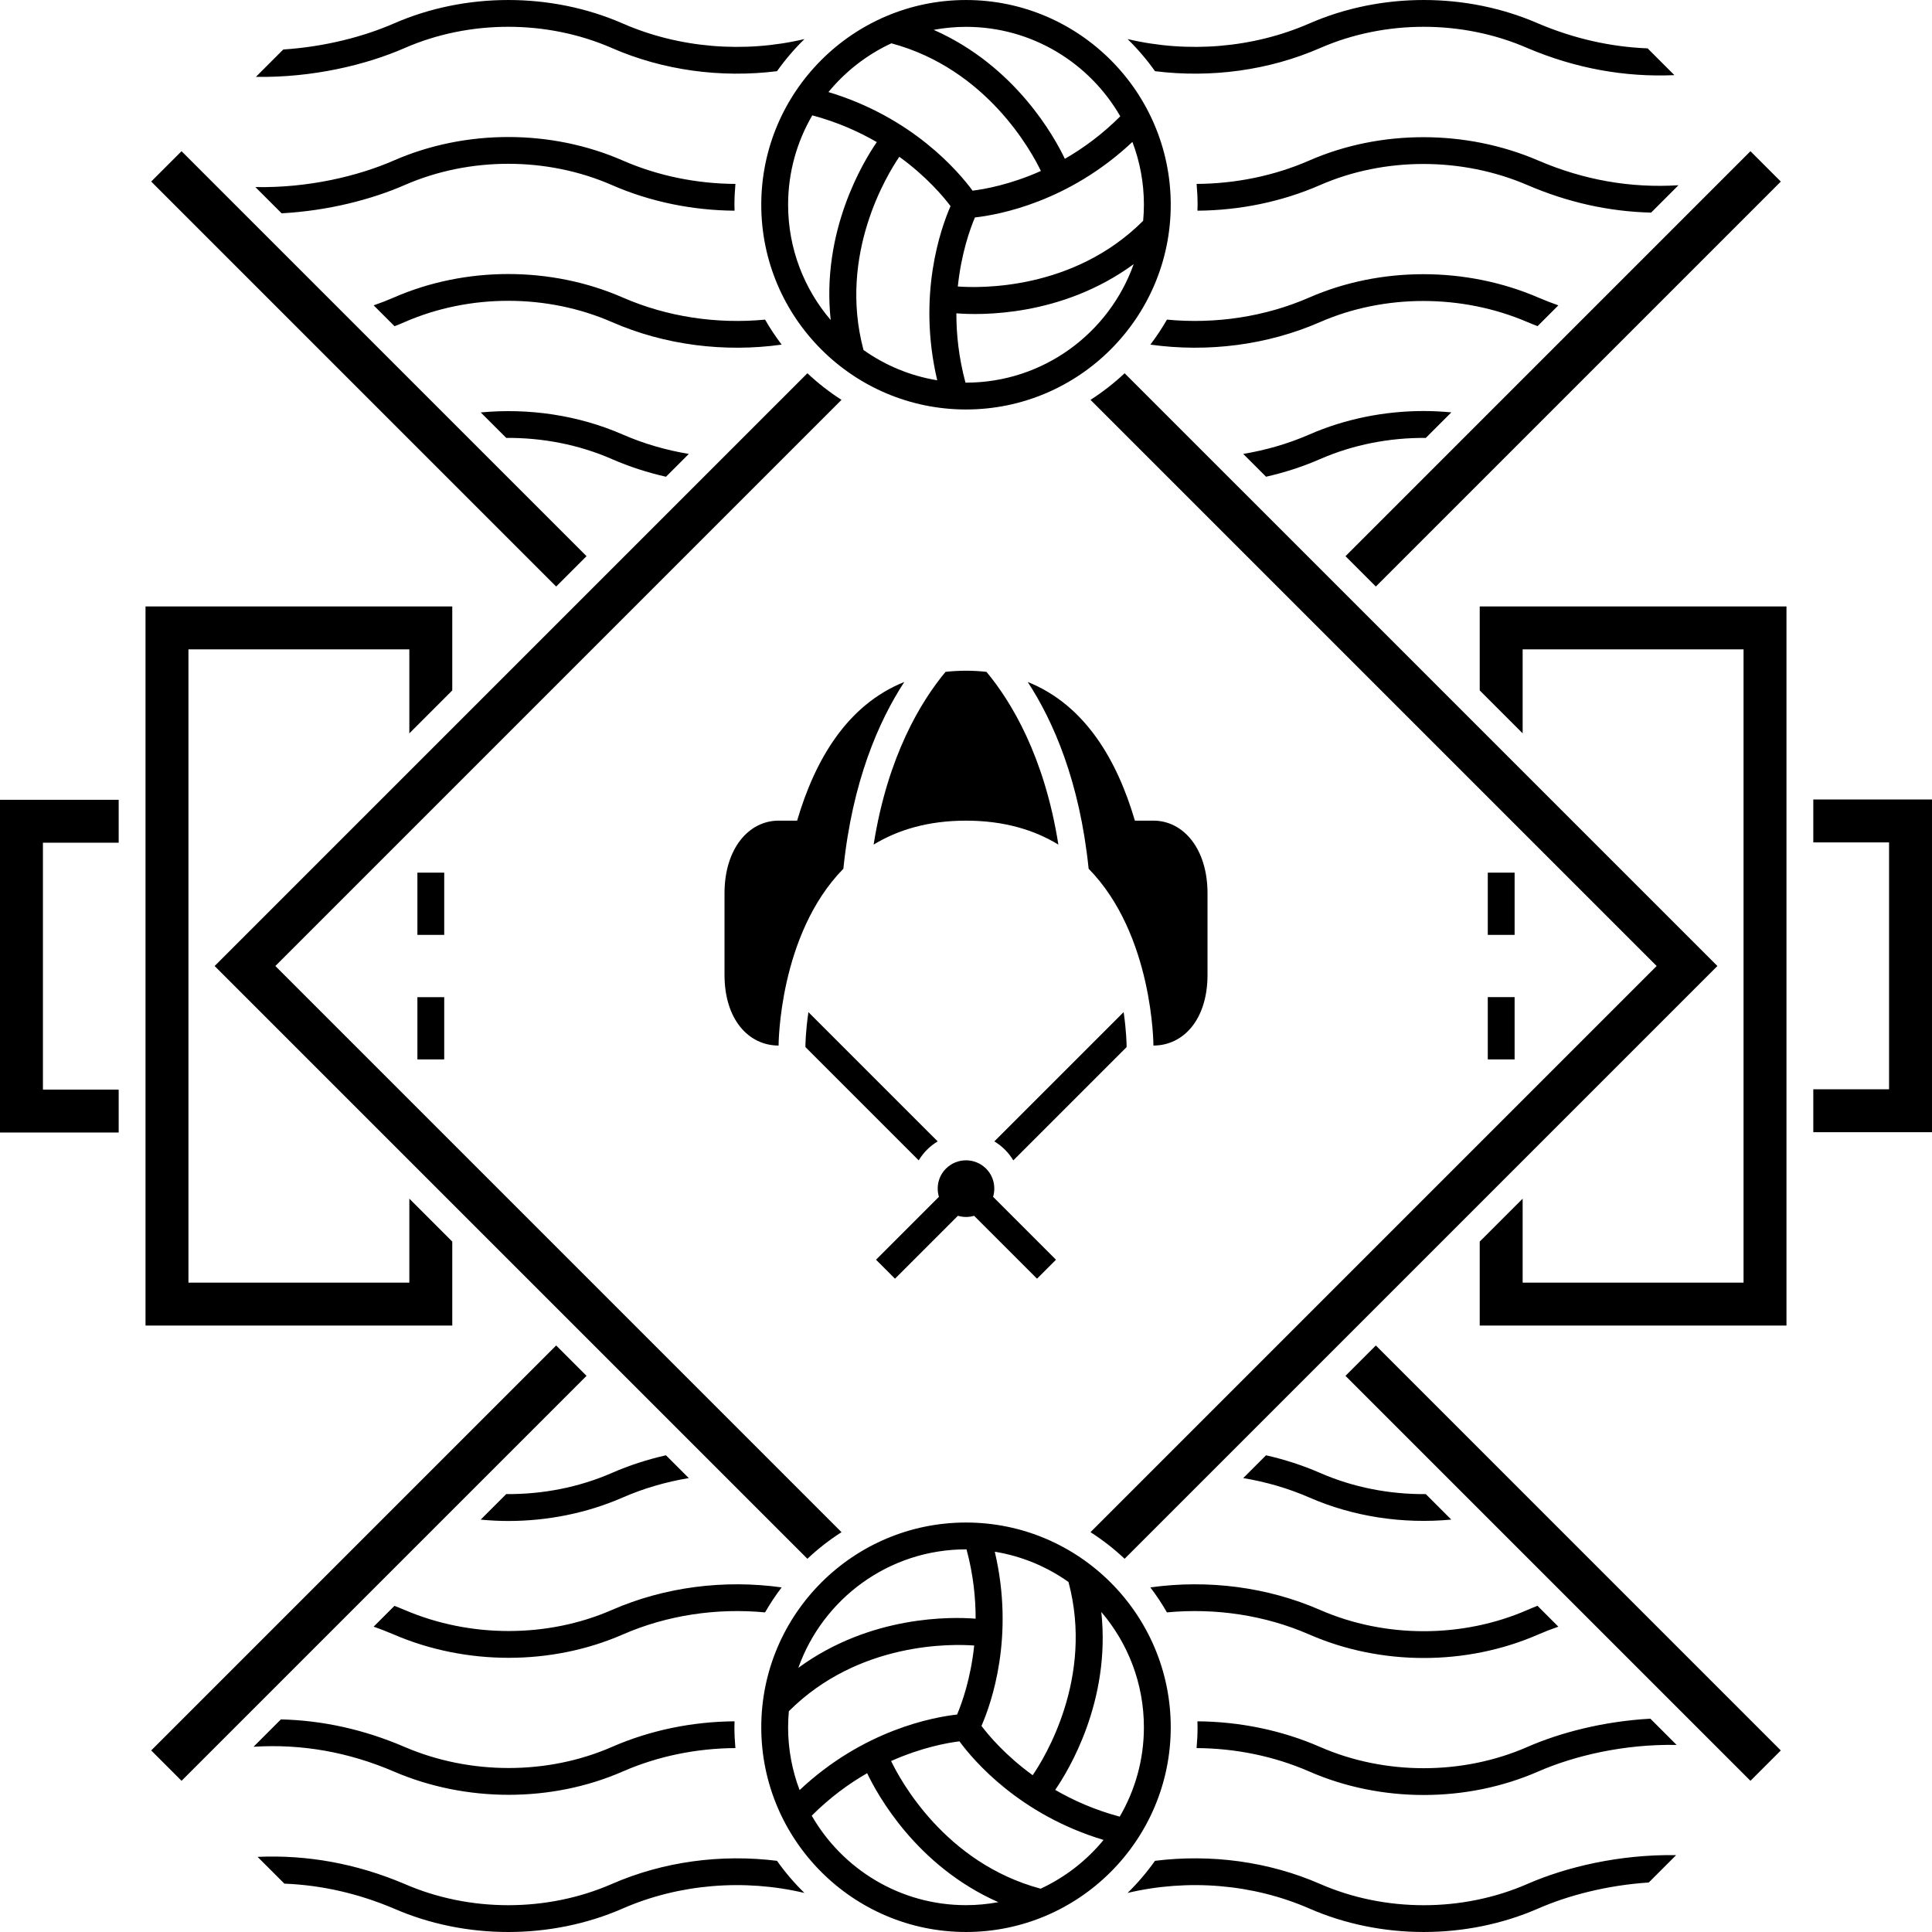 <svg enable-background="new 0 0 441.212 441.212" height="316.228" viewBox="0 0 441.212 441.212" width="316.228" xmlns="http://www.w3.org/2000/svg"><path d="m92.394 42.266c14.826-6.48 32.532-6.478 47.362 0 8.772 3.832 18.378 5.774 28 5.85-.012-.452-.03-.904-.03-1.358 0-1.604.084-3.188.224-4.756-8.844-.052-17.678-1.828-25.742-5.35-8.182-3.576-17.158-5.362-26.134-5.362s-17.952 1.786-26.134 5.362c-8.184 3.574-19.566 6.302-31.618 6.07l5.994 5.992c10.738-.594 20.634-3.196 28.078-6.448m-92.394 216.366h27.104v-9.804h-17.3v-56.378h17.3v-9.804h-27.104zm92.394-247.656c14.826-6.478 32.532-6.478 47.362 0 11.726 5.124 24.94 6.868 37.694 5.28 1.864-2.634 3.962-5.088 6.266-7.336-13.738 3.25-28.606 2.078-41.508-3.558-8.182-3.576-17.158-5.362-26.134-5.362s-17.952 1.786-26.134 5.362c-6.724 2.938-15.608 5.314-25.25 5.94l-6.25 6.252c12.97.206 25.17-2.738 33.954-6.578m41.55 116.034-92.482-92.482-6.934 6.932 92.482 92.484zm-30.66 156.532-9.804-9.806v19.18h-50.444v-144.62h50.444v19.178l9.804-9.804v-19.178h-70.052v164.228h70.052zm180.636-179.88 5.21 5.208c4.23-.96 8.368-2.294 12.334-4.026 7.554-3.3 15.856-4.906 24.146-4.836l5.834-5.832c-2.094-.198-4.196-.31-6.3-.31-8.976 0-17.952 1.788-26.134 5.362-4.81 2.1-9.894 3.57-15.09 4.434m67.342-67.018c-16.482-7.088-36.016-7.086-52.252.008-8.062 3.522-16.896 5.298-25.742 5.35.142 1.568.226 3.152.226 4.756 0 .454-.02.906-.032 1.358 9.624-.076 19.23-2.018 28.002-5.85 14.71-6.426 32.42-6.426 47.378.008 9.202 3.958 18.628 6.044 28.222 6.28l6.252-6.25c-10.952.688-21.666-1.194-32.054-5.66m-165.758-10.302c-3.504 6.004-5.524 12.978-5.524 20.414 0 10.042 3.67 19.236 9.728 26.334-2.196-20.364 7.51-36.262 10.528-40.638-4.148-2.406-9.048-4.588-14.732-6.11m3.69-5.318c19.18 5.774 29.66 18.1 32.914 22.518 2.714-.334 8.604-1.374 15.602-4.496-2.058-4.294-12.28-23.286-34.148-29.154-5.592 2.596-10.5 6.42-14.368 11.132m24.028-14.21c18.756 8.276 27.68 24.648 29.96 29.452 4.16-2.39 8.5-5.542 12.658-9.704-7.018-12.196-20.176-20.432-35.23-20.432-2.524 0-4.992.242-7.388.684m45.39 25.594c-14.592 13.73-30.514 16.646-35.968 17.252-1.068 2.518-3.112 8.14-3.906 15.762 4.748.364 26.31 1.008 42.326-15 .108-1.208.174-2.43.174-3.666 0-5.05-.934-9.884-2.626-14.348m.286 27.92c-16.544 12.106-35.188 11.65-40.49 11.224-.01 4.802.552 10.142 2.08 15.83.04 0 .08.002.122.002 17.644 0 32.69-11.31 38.288-27.056m-41.822-13.26c-1.646-2.184-5.492-6.764-11.696-11.264-2.686 3.926-14.018 22.264-8.178 44.128 4.92 3.484 10.642 5.902 16.834 6.912-4.596-19.502.84-34.748 3.04-39.776m-43.224-.312c0-25.782 20.976-46.754 46.758-46.754 25.78 0 46.754 20.972 46.754 46.754s-20.974 46.756-46.754 46.756c-25.782 0-46.758-20.974-46.758-46.756m127.612-35.78c14.826-6.476 32.532-6.478 47.394.016 10.94 4.63 22.146 6.668 33.53 6.168l-6.116-6.114c-8.476-.34-16.824-2.226-24.994-5.684-16.366-7.148-35.904-7.15-52.268 0-12.9 5.636-27.77 6.808-41.506 3.558 2.304 2.248 4.4 4.702 6.266 7.336 12.754 1.588 25.968-.156 37.694-5.28m-161.714 419.258c-14.826 6.478-32.532 6.48-47.394-.014-10.938-4.63-22.146-6.668-33.53-6.168l6.116 6.114c8.476.34 16.824 2.226 24.994 5.684 16.366 7.148 35.904 7.15 52.268 0 12.9-5.636 27.77-6.808 41.506-3.558-2.304-2.248-4.4-4.702-6.266-7.336-12.754-1.588-25.968.156-37.694 5.278m167.518-116.032 92.484 92.482 6.934-6.932-92.484-92.484zm106.838-131.622v9.804h17.302v56.378h-17.302v9.804h27.106v-75.986zm-65.286 216.366c-14.826 6.48-32.532 6.478-47.362 0-8.772-3.832-18.378-5.774-28-5.85.012.452.03.904.03 1.358 0 1.604-.084 3.188-.224 4.756 8.846.05 17.68 1.83 25.742 5.352 8.182 3.574 17.158 5.36 26.134 5.36s17.952-1.786 26.134-5.36c8.184-3.576 19.566-6.304 31.618-6.072l-5.994-5.994c-10.738.596-20.636 3.198-28.078 6.45m-10.894-241.28 9.804 9.806v-19.176h50.446v144.62h-50.446v-19.176l-9.804 9.804v19.176h70.054v-164.228h-70.054zm13.21-83.182 4.75-4.75c-1.548-.546-3.09-1.142-4.624-1.802-16.482-7.086-36.016-7.086-52.252.006-10.124 4.424-21.462 6.102-32.512 5.054-1.142 1.986-2.406 3.892-3.788 5.708 13.08 1.824 26.702.12 38.754-5.146 14.71-6.426 32.42-6.424 47.378.008.762.328 1.528.62 2.294.922m-261.184 330.084c16.482 7.086 36.016 7.086 52.252-.006 8.062-3.522 16.896-5.3 25.74-5.352-.14-1.568-.224-3.152-.224-4.756 0-.454.02-.906.032-1.358-9.624.076-19.23 2.018-28.002 5.85-14.71 6.426-32.42 6.424-47.378-.008-9.202-3.956-18.628-6.044-28.222-6.28l-6.25 6.25c10.948-.688 21.664 1.194 32.052 5.66m165.758 10.3c3.504-6.002 5.524-12.974 5.524-20.414 0-10.04-3.67-19.234-9.728-26.332 2.196 20.364-7.51 36.262-10.528 40.636 4.15 2.408 9.05 4.59 14.732 6.11m-3.69 5.32c-19.18-5.774-29.66-18.1-32.912-22.518-2.716.334-8.606 1.374-15.604 4.498 2.058 4.292 12.278 23.284 34.148 29.152 5.592-2.596 10.5-6.42 14.368-11.132m-24.028 14.21c-18.756-8.276-27.68-24.648-29.96-29.452-4.16 2.39-8.5 5.542-12.658 9.702 7.018 12.198 20.178 20.434 35.23 20.434 2.524 0 4.99-.242 7.388-.684m-45.39-25.594c14.592-13.73 30.514-16.646 35.968-17.254 1.068-2.516 3.11-8.138 3.906-15.76-4.748-.364-26.31-1.008-42.326 15-.108 1.208-.172 2.428-.172 3.664 0 5.05.932 9.886 2.624 14.35m-.286-27.92c16.546-12.108 35.188-11.65 40.488-11.224.012-4.8-.548-10.142-2.078-15.83-.04 0-.08-.002-.122-.002-17.644 0-32.69 11.31-38.288 27.056m41.822 13.26c1.644 2.184 5.492 6.764 11.696 11.264 2.688-3.926 14.018-22.264 8.178-44.128-4.92-3.484-10.642-5.902-16.834-6.914 4.596 19.504-.84 34.75-3.04 39.778m43.224.31c0 25.782-20.976 46.756-46.758 46.756s-46.754-20.974-46.754-46.756c0-25.78 20.972-46.754 46.754-46.754s46.758 20.974 46.758 46.754m81.458 35.78c-14.826 6.48-32.532 6.48-47.362 0-11.726-5.122-24.94-6.866-37.694-5.278-1.864 2.634-3.962 5.088-6.264 7.336 13.736-3.25 28.604-2.078 41.506 3.558 8.182 3.574 17.158 5.36 26.134 5.36s17.952-1.786 26.134-5.36c6.724-2.938 15.608-5.314 25.25-5.94l6.25-6.252c-12.97-.204-25.17 2.74-33.954 6.576m-221.81-122.966-92.484 92.482 6.934 6.934 92.484-92.482zm87.124-46.61-29.52-29.518c-.654 4.508-.68 7.578-.68 7.632v.352l25.868 25.868c1.068-1.776 2.556-3.266 4.332-4.334m49.272-21.886c6.822 0 12.352-5.908 12.352-16.156v-18.612c0-10.2-5.53-16.592-12.352-16.592h-4.234c-4.056-13.844-11.402-26.436-24.472-31.67 5.796 8.884 11.856 22.614 13.91 42.648 14.794 15.088 14.796 40.382 14.796 40.382m-81.366-51.36h-4.236c-6.82 0-12.35 6.392-12.35 16.592v18.612c0 10.248 5.53 16.156 12.35 16.156 0 0 .002-25.294 14.796-40.38 2.056-20.036 8.114-33.766 13.912-42.65-13.072 5.234-20.416 17.826-24.472 31.67m-80.594 11.87h-6.128v14.218h6.128zm55.848 138.268-5.21-5.208c-4.23.96-8.368 2.294-12.334 4.026-7.554 3.3-15.854 4.906-24.146 4.836l-5.832 5.832c2.092.198 4.194.31 6.298.31 8.976 0 17.952-1.788 26.134-5.362 4.808-2.1 9.894-3.57 15.09-4.434m63.312-184.38c-1.62 0-3.172.096-4.674.26-5.558 6.676-13.208 19.132-16.422 39.45 5.514-3.36 12.426-5.468 21.096-5.468s15.582 2.108 21.094 5.468c-3.214-20.318-10.862-32.774-16.422-39.45-1.5-.164-3.054-.26-4.672-.26m125.286 46.11h-6.128v14.216h6.128zm-206.136-94.436c3.964 1.732 8.102 3.066 12.334 4.026l5.208-5.208c-5.196-.864-10.28-2.334-15.09-4.434-10.098-4.41-21.4-6.08-32.422-5.044l5.82 5.82c8.288-.066 16.592 1.538 24.15 4.84m52.418 245.056-129.294-129.294 129.294-129.294c-2.784-1.784-5.392-3.818-7.788-6.076l-115.248 115.246-20.124 20.124 135.372 135.37c2.396-2.258 5.004-4.292 7.788-6.076m-13.666-271.2c-1.38-1.816-2.646-3.724-3.786-5.708-11.052 1.048-22.39-.63-32.514-5.054-8.182-3.572-17.158-5.36-26.134-5.36s-17.952 1.788-26.134 5.36c-1.438.63-2.986 1.228-4.608 1.792l4.768 4.768c.786-.308 1.556-.62 2.294-.944 14.826-6.48 32.532-6.478 47.362 0 12.05 5.266 25.674 6.968 38.752 5.146m-83.19 163.232h6.128v-14.216h-6.128zm218.884-107.988 92.484-92.482-6.934-6.934-92.482 92.484zm-224.124 232.784-4.75 4.75c1.548.546 3.09 1.142 4.624 1.802 16.482 7.088 36.016 7.084 52.252-.008 10.124-4.422 21.462-6.1 32.512-5.052 1.142-1.986 2.406-3.892 3.788-5.708-13.08-1.824-26.702-.12-38.754 5.146-14.71 6.426-32.42 6.424-47.378-.008-.762-.328-1.528-.622-2.294-.922m128.678-89.08c1.21.36 2.49.36 3.7 0l14.368 14.366 4.332-4.332-14.366-14.368c.656-2.208.144-4.69-1.6-6.434-2.532-2.532-6.636-2.532-9.168 0-1.744 1.744-2.258 4.226-1.6 6.434l-14.366 14.368 4.332 4.332zm121.008-35.718h6.128v-14.218h-6.128zm-38.306 94.438c-3.964-1.732-8.102-3.066-12.334-4.026l-5.208 5.208c5.196.864 10.28 2.334 15.09 4.434 10.098 4.41 21.4 6.08 32.422 5.042l-5.82-5.818c-8.288.066-16.592-1.538-24.15-4.84m-44.18-97.596c0-.06-.018-3.124-.672-7.64l-29.53 29.526c1.776 1.07 3.266 2.558 4.334 4.334l25.868-25.868zm5.428 123.742c1.38 1.814 2.646 3.72 3.786 5.706 11.052-1.048 22.39.63 32.514 5.052 8.182 3.576 17.158 5.362 26.134 5.362s17.952-1.786 26.134-5.362c1.438-.628 2.986-1.226 4.608-1.79l-4.768-4.768c-.784.308-1.556.62-2.294.944-14.826 6.478-32.532 6.478-47.362 0-12.05-5.266-25.674-6.97-38.752-5.144m129.492-141.908-135.372 135.372c-2.398-2.26-5.004-4.294-7.79-6.078l129.294-129.294-129.294-129.294c2.786-1.784 5.394-3.818 7.79-6.076z"/></svg>